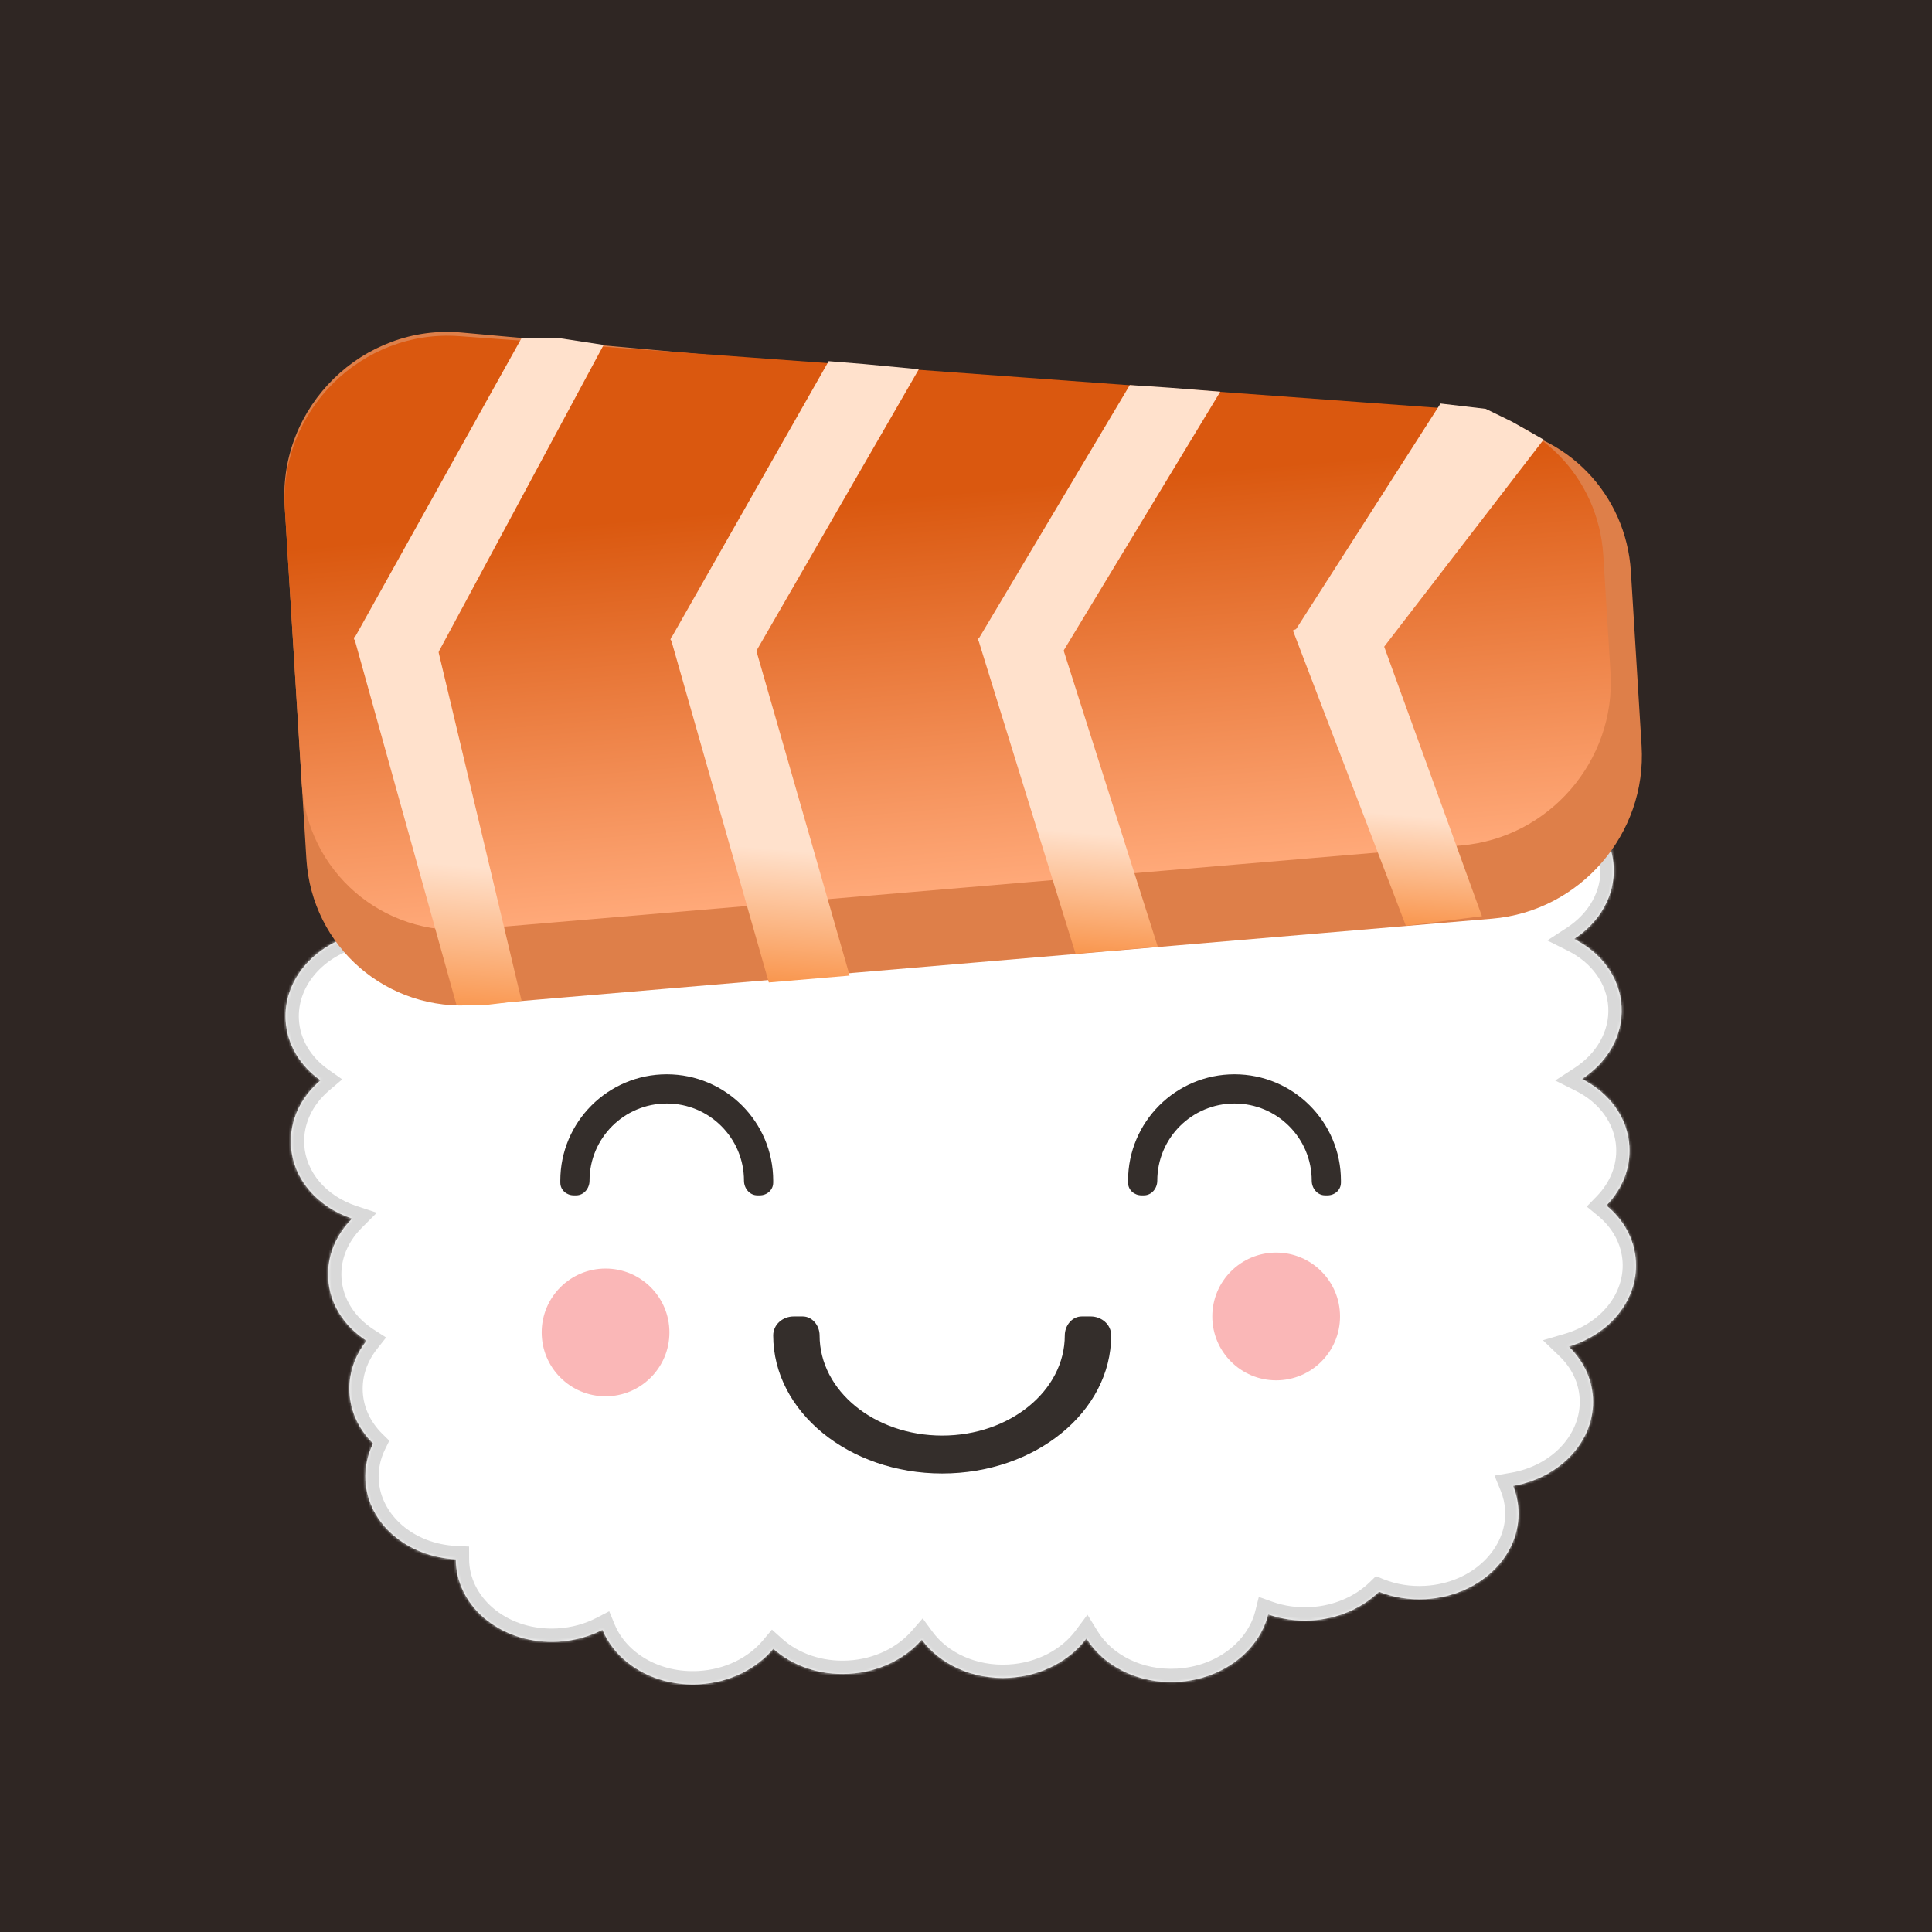 <svg width="726" height="726" viewBox="0 0 726 726" fill="none" xmlns="http://www.w3.org/2000/svg">
<rect width="726" height="726" fill="#2F2623"/>
<mask id="path-1-inside-1_254_176" fill="white">
<path fill-rule="evenodd" clip-rule="evenodd" d="M191.062 314.029C184.758 303.251 171.446 296.229 156.471 297.072C136.241 298.21 120.637 313.27 121.619 330.71C122.081 338.914 126.131 346.184 132.399 351.464C117.161 356.042 106.515 368.895 107.331 383.393C107.848 392.582 112.867 400.599 120.46 405.96C113.144 412.177 108.798 420.935 109.331 430.393C110.049 443.146 119.437 453.64 132.343 457.913C126.319 463.948 122.852 471.887 123.331 480.393C123.877 490.093 129.439 498.485 137.749 503.828C133.346 509.404 130.926 516.196 131.331 523.393C131.744 530.736 135.032 537.33 140.212 542.419C138.104 546.712 137.053 551.457 137.331 556.393C138.239 572.537 153.044 585.061 171.287 585.928C171.289 586.414 171.303 586.902 171.331 587.393C172.312 604.832 189.508 618.046 209.738 616.907C215.816 616.565 221.476 614.967 226.395 612.424C231.665 625.162 246.185 633.839 262.738 632.907C274.259 632.259 284.279 627.095 290.591 619.548C297.687 625.899 307.878 629.599 318.984 628.974C330.235 628.341 340.055 623.402 346.387 616.142C353.204 625.414 365.528 631.244 379.248 630.472C391.493 629.783 402.043 623.993 408.246 615.663C414.686 626.103 427.781 632.851 442.478 632.024C459.425 631.07 473.125 620.347 476.549 606.641C481.5 608.398 486.997 609.231 492.738 608.907C502.892 608.336 511.881 604.257 518.192 598.13C523.487 600.234 529.466 601.26 535.738 600.907C555.968 599.769 571.572 584.709 570.59 567.27C570.414 564.144 569.718 561.155 568.576 558.359C586.397 555.303 599.492 541.29 598.59 525.27C598.17 517.808 594.782 511.12 589.458 505.998C604.803 501.474 615.546 488.571 614.727 474.01C614.257 465.666 610.076 458.289 603.626 452.989C609.441 446.999 612.768 439.199 612.298 430.855C611.68 419.872 604.631 410.565 594.443 405.463C603.994 399.251 609.955 389.211 609.336 378.228C608.718 367.245 601.669 357.938 591.481 352.836C601.032 346.624 606.992 336.584 606.374 325.601C605.393 308.162 588.198 294.948 567.968 296.086C553.342 296.909 541.135 305.008 535.864 316.022L191.062 314.029Z"/>
</mask>
<path fill-rule="evenodd" clip-rule="evenodd" d="M191.062 314.029C184.758 303.251 171.446 296.229 156.471 297.072C136.241 298.21 120.637 313.27 121.619 330.71C122.081 338.914 126.131 346.184 132.399 351.464C117.161 356.042 106.515 368.895 107.331 383.393C107.848 392.582 112.867 400.599 120.46 405.96C113.144 412.177 108.798 420.935 109.331 430.393C110.049 443.146 119.437 453.64 132.343 457.913C126.319 463.948 122.852 471.887 123.331 480.393C123.877 490.093 129.439 498.485 137.749 503.828C133.346 509.404 130.926 516.196 131.331 523.393C131.744 530.736 135.032 537.33 140.212 542.419C138.104 546.712 137.053 551.457 137.331 556.393C138.239 572.537 153.044 585.061 171.287 585.928C171.289 586.414 171.303 586.902 171.331 587.393C172.312 604.832 189.508 618.046 209.738 616.907C215.816 616.565 221.476 614.967 226.395 612.424C231.665 625.162 246.185 633.839 262.738 632.907C274.259 632.259 284.279 627.095 290.591 619.548C297.687 625.899 307.878 629.599 318.984 628.974C330.235 628.341 340.055 623.402 346.387 616.142C353.204 625.414 365.528 631.244 379.248 630.472C391.493 629.783 402.043 623.993 408.246 615.663C414.686 626.103 427.781 632.851 442.478 632.024C459.425 631.07 473.125 620.347 476.549 606.641C481.5 608.398 486.997 609.231 492.738 608.907C502.892 608.336 511.881 604.257 518.192 598.13C523.487 600.234 529.466 601.26 535.738 600.907C555.968 599.769 571.572 584.709 570.59 567.27C570.414 564.144 569.718 561.155 568.576 558.359C586.397 555.303 599.492 541.29 598.59 525.27C598.17 517.808 594.782 511.12 589.458 505.998C604.803 501.474 615.546 488.571 614.727 474.01C614.257 465.666 610.076 458.289 603.626 452.989C609.441 446.999 612.768 439.199 612.298 430.855C611.68 419.872 604.631 410.565 594.443 405.463C603.994 399.251 609.955 389.211 609.336 378.228C608.718 367.245 601.669 357.938 591.481 352.836C601.032 346.624 606.992 336.584 606.374 325.601C605.393 308.162 588.198 294.948 567.968 296.086C553.342 296.909 541.135 305.008 535.864 316.022L191.062 314.029Z" fill="white"/>
<path d="M191.062 314.029L186.746 316.553L188.184 319.012L191.033 319.029L191.062 314.029ZM132.399 351.464L133.837 356.252L142.688 353.594L135.62 347.64L132.399 351.464ZM120.46 405.96L123.698 409.77L128.612 405.595L123.344 401.875L120.46 405.96ZM132.343 457.913L135.882 461.446L141.605 455.713L133.915 453.166L132.343 457.913ZM137.749 503.828L141.673 506.928L145.089 502.603L140.453 499.623L137.749 503.828ZM140.212 542.419L144.7 544.623L146.291 541.383L143.716 538.853L140.212 542.419ZM171.287 585.928L176.287 585.911L176.271 581.159L171.525 580.934L171.287 585.928ZM209.738 616.907L210.019 621.9L209.738 616.907ZM226.395 612.424L231.015 610.513L228.934 605.483L224.099 607.983L226.395 612.424ZM290.591 619.548L293.925 615.822L290.072 612.374L286.755 616.341L290.591 619.548ZM346.387 616.142L350.415 613.181L346.719 608.154L342.619 612.856L346.387 616.142ZM408.246 615.663L412.501 613.038L408.635 606.77L404.236 612.677L408.246 615.663ZM476.549 606.641L478.221 601.929L473.033 600.087L471.698 605.429L476.549 606.641ZM518.192 598.13L520.038 593.484L517.03 592.289L514.709 594.543L518.192 598.13ZM568.576 558.359L567.731 553.431L561.593 554.484L563.947 560.249L568.576 558.359ZM589.458 505.998L588.044 501.203L579.79 503.636L585.992 509.602L589.458 505.998ZM614.727 474.01L619.719 473.729L614.727 474.01ZM603.626 452.989L600.038 449.507L596.256 453.404L600.452 456.852L603.626 452.989ZM594.443 405.463L591.716 401.272L584.404 406.028L592.204 409.934L594.443 405.463ZM591.481 352.836L588.754 348.645L581.442 353.401L589.242 357.307L591.481 352.836ZM606.374 325.601L601.382 325.882L606.374 325.601ZM535.864 316.022L535.835 321.022L539.006 321.041L540.374 318.181L535.864 316.022ZM195.378 311.505C188.017 298.918 172.811 291.144 156.19 292.08L156.752 302.064C170.081 301.314 181.5 307.583 186.746 316.553L195.378 311.505ZM156.19 292.08C133.925 293.333 115.452 310.125 116.627 330.99L126.611 330.429C125.822 316.416 138.558 303.088 156.752 302.064L156.19 292.08ZM116.627 330.99C117.175 340.734 121.99 349.233 129.177 355.288L135.62 347.64C130.273 343.135 126.986 337.095 126.611 330.429L116.627 330.99ZM130.96 346.675C114.031 351.761 101.365 366.364 102.339 383.674L112.323 383.112C111.665 371.426 120.292 360.322 133.837 356.252L130.96 346.675ZM102.339 383.674C102.953 394.597 108.921 403.933 117.577 410.044L123.344 401.875C116.814 397.264 112.742 390.567 112.323 383.112L102.339 383.674ZM117.223 402.15C108.896 409.226 103.706 419.428 104.339 430.674L114.323 430.112C113.891 422.442 117.393 415.128 123.698 409.77L117.223 402.15ZM104.339 430.674C105.195 445.881 116.332 457.878 130.772 462.66L133.915 453.166C122.543 449.401 114.903 440.411 114.323 430.112L104.339 430.674ZM128.805 454.38C121.909 461.288 117.77 470.57 118.339 480.674L128.323 480.112C127.934 473.204 130.729 466.607 135.882 461.446L128.805 454.38ZM118.339 480.674C118.988 492.21 125.601 501.962 135.045 508.034L140.453 499.623C133.278 495.009 128.766 487.976 128.323 480.112L118.339 480.674ZM133.826 500.729C128.744 507.163 125.858 515.136 126.339 523.674L136.323 523.112C135.993 517.255 137.948 511.644 141.673 506.928L133.826 500.729ZM126.339 523.674C126.829 532.386 130.736 540.118 136.707 545.986L143.716 538.853C139.329 534.542 136.659 529.086 136.323 523.112L126.339 523.674ZM135.724 540.215C133.258 545.236 132.01 550.833 132.339 556.674L142.323 556.112C142.096 552.081 142.949 548.188 144.7 544.623L135.724 540.215ZM132.339 556.674C133.425 575.972 150.893 589.964 171.05 590.922L171.525 580.934C155.194 580.157 143.054 569.102 142.323 556.112L132.339 556.674ZM166.287 585.945C166.289 586.519 166.306 587.095 166.339 587.674L176.323 587.112C176.3 586.709 176.289 586.309 176.287 585.911L166.287 585.945ZM166.339 587.674C167.513 608.54 187.753 623.153 210.019 621.9L209.457 611.915C191.263 612.939 177.112 601.124 176.323 587.112L166.339 587.674ZM210.019 621.9C216.796 621.518 223.143 619.733 228.691 616.866L224.099 607.983C219.809 610.2 214.836 611.613 209.457 611.915L210.019 621.9ZM221.774 614.336C227.981 629.336 244.685 638.931 263.019 637.9L262.457 627.915C247.686 628.747 235.349 620.988 231.015 610.513L221.774 614.336ZM263.019 637.9C275.844 637.178 287.18 631.421 294.426 622.756L286.755 616.341C281.379 622.77 272.674 627.34 262.457 627.915L263.019 637.9ZM287.256 623.274C295.39 630.553 306.899 634.662 319.265 633.966L318.703 623.982C308.857 624.536 299.984 621.245 293.925 615.822L287.256 623.274ZM319.265 633.966C331.791 633.261 342.893 627.754 350.155 619.429L342.619 612.856C337.216 619.049 328.678 623.421 318.703 623.982L319.265 633.966ZM342.358 619.104C350.267 629.861 364.281 636.322 379.529 635.464L378.967 625.48C366.775 626.166 356.14 620.967 350.415 613.181L342.358 619.104ZM379.529 635.464C393.154 634.697 405.111 628.245 412.256 618.65L404.236 612.677C398.975 619.742 389.832 624.868 378.967 625.48L379.529 635.464ZM403.991 618.288C411.501 630.462 426.442 637.934 442.759 637.016L442.197 627.032C429.121 627.768 417.872 621.744 412.501 613.038L403.991 618.288ZM442.759 637.016C461.519 635.96 477.36 624.026 481.4 607.852L471.698 605.429C468.89 616.669 457.33 626.18 442.197 627.032L442.759 637.016ZM474.877 611.353C480.456 613.333 486.617 614.26 493.019 613.9L492.457 603.915C487.376 604.201 482.544 603.463 478.221 601.929L474.877 611.353ZM493.019 613.9C504.33 613.263 514.469 608.713 521.674 601.718L514.709 594.543C509.293 599.801 501.454 603.409 492.457 603.915L493.019 613.9ZM516.345 602.777C522.321 605.151 529.026 606.293 536.019 605.9L535.457 595.915C529.906 596.228 524.653 595.317 520.038 593.484L516.345 602.777ZM536.019 605.9C558.284 604.646 576.757 587.855 575.582 566.989L565.598 567.551C566.387 581.563 553.651 594.891 535.457 595.915L536.019 605.9ZM575.582 566.989C575.374 563.297 574.551 559.765 573.205 556.469L563.947 560.249C564.885 562.545 565.454 564.992 565.598 567.551L575.582 566.989ZM569.421 563.287C589.118 559.909 604.66 544.137 603.582 524.989L593.598 525.551C594.324 538.443 583.675 550.697 567.731 553.431L569.421 563.287ZM603.582 524.989C603.084 516.135 599.058 508.295 592.924 502.395L585.992 509.602C590.506 513.944 593.256 519.481 593.598 525.551L603.582 524.989ZM590.872 510.794C607.916 505.768 620.697 491.115 619.719 473.729L609.735 474.291C610.395 486.027 601.689 497.179 588.044 501.203L590.872 510.794ZM619.719 473.729C619.161 463.819 614.191 455.199 606.801 449.126L600.452 456.852C605.961 461.379 609.353 467.513 609.735 474.291L619.719 473.729ZM607.214 456.471C613.876 449.607 617.848 440.484 617.29 430.574L607.306 431.136C607.687 437.914 605.005 444.39 600.038 449.507L607.214 456.471ZM617.29 430.574C616.554 417.497 608.178 406.75 596.681 400.993L592.204 409.934C601.083 414.38 606.806 422.247 607.306 431.136L617.29 430.574ZM597.169 409.655C607.947 402.644 615.065 391.025 614.329 377.947L604.344 378.509C604.845 387.398 600.041 395.858 591.716 401.272L597.169 409.655ZM614.329 377.947C613.593 364.87 605.217 354.122 593.719 348.365L589.242 357.307C598.121 361.753 603.844 369.62 604.344 378.509L614.329 377.947ZM594.207 357.027C604.985 350.017 612.102 338.397 611.366 325.32L601.382 325.882C601.883 334.771 597.079 343.23 588.754 348.645L594.207 357.027ZM611.366 325.32C610.192 304.454 589.952 289.841 567.687 291.094L568.248 301.078C586.443 300.054 600.594 311.87 601.382 325.882L611.366 325.32ZM567.687 291.094C551.448 292.008 537.498 301.026 531.354 313.864L540.374 318.181C544.772 308.991 555.237 301.81 568.248 301.078L567.687 291.094ZM191.033 319.029L535.835 321.022L535.893 311.022L191.091 309.029L191.033 319.029Z" fill="#D9D9D9" mask="url(#path-1-inside-1_254_176)"/>
<path d="M106.961 189.899C104.671 152.673 136.484 121.621 173.481 124.97L559.79 159.935C588.681 162.55 611.052 185.654 612.84 214.724L616.87 280.255C618.905 313.329 593.787 342.411 560.768 345.212L178.604 377.623C145.585 380.423 117.169 355.881 115.135 322.806L106.961 189.899Z" fill="#DE7F49"/>
<path d="M107.048 191.332C104.784 154.519 135.902 123.635 172.554 126.319L548.416 153.841C577.743 155.988 600.67 179.257 602.482 208.713L605.19 252.742C607.224 285.817 582.106 314.899 549.088 317.699L176.86 349.268C143.841 352.068 115.425 327.526 113.391 294.451L107.048 191.332Z" fill="url(#paint0_linear_254_176)"/>
<path d="M133.031 239.471L159.839 224.214L195.993 376.052L182.053 377.693L171.553 377.693L133.031 239.471Z" fill="url(#paint1_linear_254_176)"/>
<path d="M210.054 127.052L226.833 129.62L155.396 262.494L132.974 240.152L195.993 127.052L210.054 127.052Z" fill="url(#paint2_linear_254_176)"/>
<path d="M251.97 239.661L278.7 225.331L319.278 366.606L288.902 369.183L251.97 239.661Z" fill="url(#paint3_linear_254_176)"/>
<path d="M324.623 136.799L345.276 138.757L274.43 261.559L251.916 240.306L311.395 135.722L324.623 136.799Z" fill="url(#paint4_linear_254_176)"/>
<path d="M367.48 239.97L394.105 226.88L435.069 355.768L404.168 358.389L367.48 239.97Z" fill="url(#paint5_linear_254_176)"/>
<path d="M439.553 145.693L458.553 147.193L390.067 260.362L367.43 240.566L424.553 144.693L439.553 145.693Z" fill="url(#paint6_linear_254_176)"/>
<path d="M485.84 236.899L513.693 225.225L556.878 344.294L528.294 347.911L485.84 236.899Z" fill="url(#paint7_linear_254_176)"/>
<path d="M558.313 153.64L568.252 158.499L580.053 165.193L511.095 254.759L487.053 236.39L541.313 151.64L558.313 153.64Z" fill="url(#paint8_linear_254_176)"/>
<path fill-rule="evenodd" clip-rule="evenodd" d="M428.931 449.183C426.26 449.183 423.961 447.21 423.905 444.54C423.899 444.258 423.896 443.976 423.896 443.693C423.896 421.602 441.805 403.693 463.896 403.693C485.988 403.693 503.896 421.602 503.896 443.693C503.896 443.976 503.894 444.258 503.888 444.54C503.832 447.21 501.533 449.183 498.862 449.183H497.92C495.054 449.183 492.916 446.559 492.916 443.693V443.693C492.916 427.666 479.923 414.674 463.896 414.674C447.869 414.674 434.877 427.666 434.877 443.693V443.693C434.877 446.559 432.738 449.183 429.872 449.183H428.931Z" fill="#342E2B"/>
<path fill-rule="evenodd" clip-rule="evenodd" d="M409.871 494.693C413.963 494.693 417.554 497.721 417.554 501.814V501.814C417.554 530.466 389.124 553.693 354.054 553.693C318.984 553.693 290.554 530.466 290.554 501.814V501.814C290.554 497.721 294.144 494.693 298.237 494.693L301.624 494.693C305.294 494.693 307.985 498.144 307.985 501.814V501.814C307.985 522.601 328.61 539.452 354.053 539.452C379.496 539.452 400.122 522.601 400.122 501.814V501.814C400.122 498.144 402.812 494.693 406.483 494.693L409.871 494.693Z" fill="#342E2B"/>
<path fill-rule="evenodd" clip-rule="evenodd" d="M215.588 449.183C212.917 449.183 210.618 447.21 210.562 444.54C210.557 444.258 210.554 443.976 210.554 443.693C210.554 421.602 228.462 403.693 250.554 403.693C272.645 403.693 290.554 421.602 290.554 443.693C290.554 443.976 290.551 444.258 290.545 444.54C290.49 447.21 288.19 449.183 285.519 449.183H284.577C281.712 449.183 279.573 446.559 279.573 443.693V443.693C279.573 427.666 266.581 414.674 250.554 414.674C234.526 414.674 221.534 427.666 221.534 443.693V443.693C221.534 446.559 219.396 449.183 216.53 449.183H215.588Z" fill="#342E2B"/>
<circle cx="227.554" cy="500.693" r="24" fill="#FAB7B7"/>
<circle cx="479.554" cy="494.693" r="24" fill="#FAB7B7"/>
<defs>
<linearGradient id="paint0_linear_254_176" x1="348.635" y1="100.352" x2="368.368" y2="333.026" gradientUnits="userSpaceOnUse">
<stop offset="0.365" stop-color="#DA580F"/>
<stop offset="1" stop-color="#FFA979"/>
</linearGradient>
<linearGradient id="paint1_linear_254_176" x1="184.864" y1="126.139" x2="164.118" y2="378.865" gradientUnits="userSpaceOnUse">
<stop offset="0.786" stop-color="#FFE1CC"/>
<stop offset="1" stop-color="#F9964E"/>
</linearGradient>
<linearGradient id="paint2_linear_254_176" x1="184.864" y1="126.139" x2="164.118" y2="378.865" gradientUnits="userSpaceOnUse">
<stop offset="0.786" stop-color="#FFE1CC"/>
<stop offset="1" stop-color="#F9964E"/>
</linearGradient>
<linearGradient id="paint3_linear_254_176" x1="303.198" y1="135.041" x2="284.01" y2="368.781" gradientUnits="userSpaceOnUse">
<stop offset="0.786" stop-color="#FFE1CC"/>
<stop offset="1" stop-color="#F9964E"/>
</linearGradient>
<linearGradient id="paint4_linear_254_176" x1="303.198" y1="135.041" x2="284.01" y2="368.781" gradientUnits="userSpaceOnUse">
<stop offset="0.786" stop-color="#FFE1CC"/>
<stop offset="1" stop-color="#F9964E"/>
</linearGradient>
<linearGradient id="paint5_linear_254_176" x1="416.203" y1="145.827" x2="398.79" y2="357.948" gradientUnits="userSpaceOnUse">
<stop offset="0.786" stop-color="#FFE1CC"/>
<stop offset="1" stop-color="#F9964E"/>
</linearGradient>
<linearGradient id="paint6_linear_254_176" x1="416.203" y1="145.827" x2="398.79" y2="357.948" gradientUnits="userSpaceOnUse">
<stop offset="0.786" stop-color="#FFE1CC"/>
<stop offset="1" stop-color="#F9964E"/>
</linearGradient>
<linearGradient id="paint7_linear_254_176" x1="536.06" y1="154.373" x2="520.227" y2="347.249" gradientUnits="userSpaceOnUse">
<stop offset="0.786" stop-color="#FFE1CC"/>
<stop offset="1" stop-color="#F9964E"/>
</linearGradient>
<linearGradient id="paint8_linear_254_176" x1="536.06" y1="154.373" x2="520.227" y2="347.249" gradientUnits="userSpaceOnUse">
<stop offset="0.786" stop-color="#FFE1CC"/>
<stop offset="1" stop-color="#F9964E"/>
</linearGradient>
</defs>
</svg>
